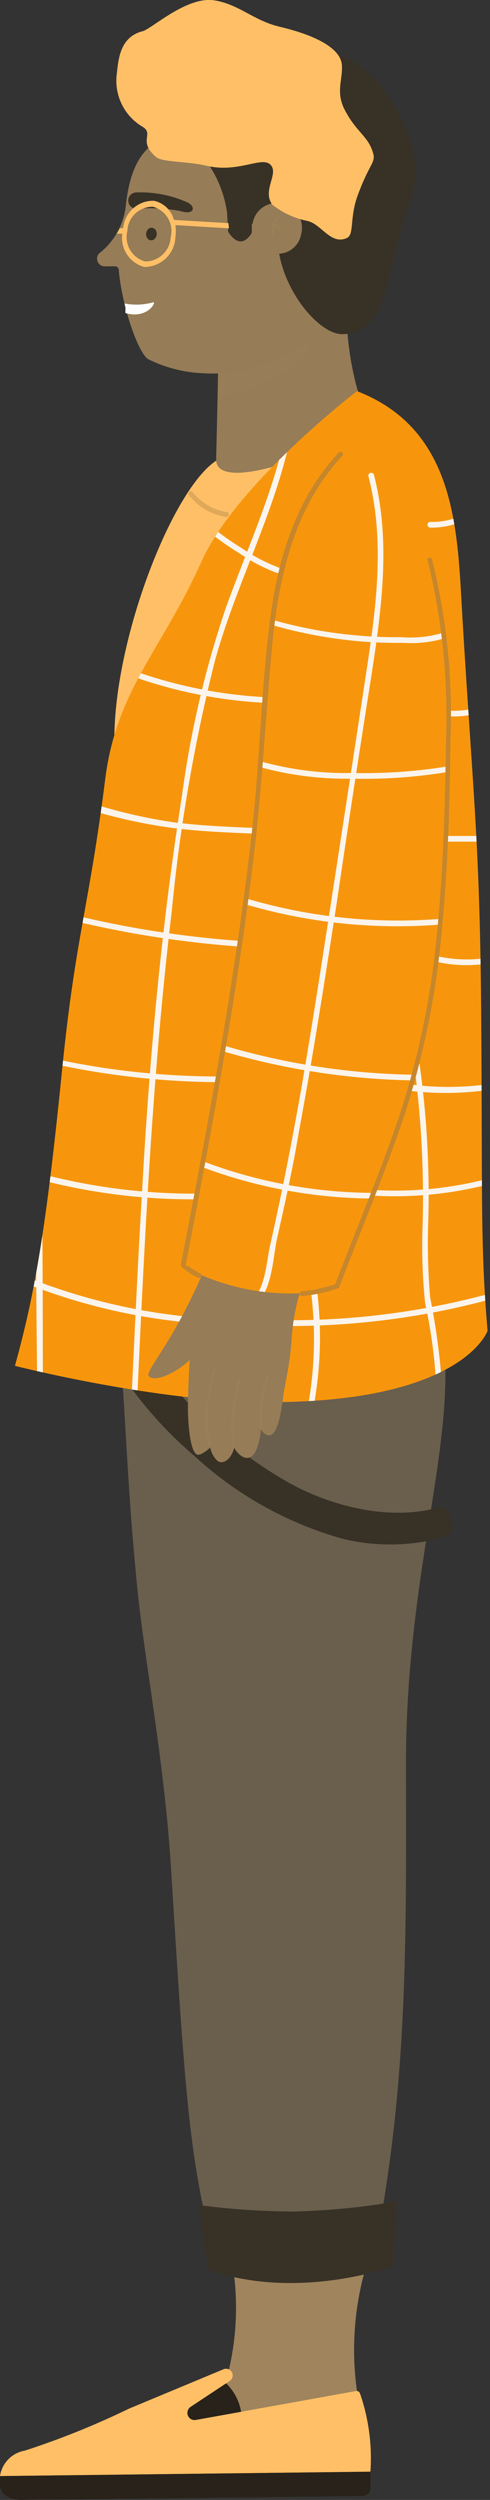 <svg xmlns="http://www.w3.org/2000/svg" viewBox="0 0 30.2 154.04"><rect x="0" y="0" width="30.2" height="154.04" fill="#333333" stroke="none"/><defs><clipPath id="a"><path fill="none" d="M22,24.1s-7.43,5.69-9.6,10.54C10,40,7.15,42.54,6.48,48.05c-1,7.88-1.8,9.56-2.62,17.55-1,10-1.68,14-2.94,18.56,0,0,8.76,2.24,15.64,2.24,12,0,13.49-4.4,13.49-4.4-.47-5.45-.3-8.61-.4-20.23-.09-10-.52-13.14-1.15-23.72C28.19,32.89,28.22,26.51,22,24.1Z"/></clipPath></defs><g data-name="Layer 1" fill="#ffa30f" class="color000 svgShape"><path fill="#ffbf66" d="M13.32,28.39s4.1-1,5.09.38C21.25,32.6,7.05,45.29,7.05,45.29,7.15,39,10.69,30.11,13.32,28.39Z" class="colorf4e2cb svgShape"/><path fill="#9f845d" d="M22.51,139.83l-8.12.09a16.83,16.83,0,0,1-1.32,9.18l7.63-.37L22,147.32A18.28,18.28,0,0,1,22.51,139.83Z" class="color9f6a5d svgShape"/><path fill="#ffbf66" d="M0,152.57l22.83-.27a12.21,12.21,0,0,0-.25-3.42,11.53,11.53,0,0,0-.4-1.42.22.22,0,0,0-.24-.13l-9.87,1.78a.44.44,0,0,1-.48-.25.45.45,0,0,1,.17-.56l2.38-1.58a.41.41,0,0,0-.37-.73l-5.83,2.43A50.17,50.17,0,0,1,1.54,151,1.87,1.87,0,0,0,0,152.57Z" class="colorf4e2cb svgShape"/><path fill="#28221a" d="M14.86 148.61h0a3.15 3.15 0 00-.92-1.75h0l-2.2 1.45a.45.45 0 00-.11.62.44.44 0 00.44.18zM0 153.14v-.57l22.83-.27v1.09c0 .22-.24.41-.55.41l-21 .24C.58 154.05 0 153.65 0 153.14z" class="color281a24 svgShape"/><path fill="#6a5e4d" d="M7,79.79c.71,4.43.67,10.27,1.47,18.13.45,4.46,1.66,10.66,2.07,17.18.9,14.44,1.14,18.64,3,24.81a17.39,17.39,0,0,0,4.73.42,25.42,25.42,0,0,0,4.57-.35c2.31-10.86,2.2-20,2.18-31.23,0-13.4,3.94-21.58,1.79-29Z" class="color6a4d52 svgShape"/><path fill="#383126" d="M12.83 139.86c5.54 1.95 11.38-.21 11.38-.21l.25-4a44.59 44.59 0 01-6.38.62 45.63 45.63 0 01-5.84-.4zM6 82.16a25 25 0 006 7.57 22.41 22.41 0 009.1 5.08 12.38 12.38 0 006.28-.1.61.61 0 00.48-.65l-.12-.7a.67.67 0 00-.85-.43c-3.18.81-6.84-.25-9.3-1.69a25.67 25.67 0 01-6.87-5.79A22 22 0 018 81.36c-.55-1.07-2.58-.28-2 .8z" class="color382633 svgShape"/><path fill="#967c57" d="M19.91,27.7c-1.22.51-6.4,2.49-6.59.69l.23-10,7.86.32s0,.62,0,1.72A18.73,18.73,0,0,0,22.7,26C22.77,26.21,20.11,27.62,19.91,27.7Z" class="color966157 svgShape"/><path d="M13.41,24.4l0-1.41s4.7-.61,6.06-2.47C19.5,20.52,18.76,23.64,13.41,24.4Z" style="mix-blend-mode:multiply" fill="#9f845d" opacity=".2" class="color9f6a5d svgShape"/><path fill="#967c57" d="M21.19,18.68A2.62,2.62,0,0,1,18.89,17s-2.24-9-5.4-9C9.74,7.9,8.14,9,7.75,12.71A4.31,4.31,0,0,1,6.1,15.62a.48.48,0,0,0,.44.79l.54,0a.23.23,0,0,1,.24.22c.17,2.08,1.13,5,1.79,5.49a8.38,8.38,0,0,0,3.43.88C18.14,23.33,21.19,18.68,21.19,18.68Z" class="color966157 svgShape"/><path fill="#383126" d="M9.07 14.66a.29.29 0 00.45.07.44.44 0 00.08-.54.3.3 0 00-.46-.08A.45.45 0 009.07 14.66zM23.6 5.5c-1.51-2.13-4.14-3.07-7.5-2.7 0 0-3.68.61-5.07.64 0 0-1.09 4.49-1.09 4.49a8.48 8.48 0 012.38 1.51A7 7 0 0114 13.15c0 .33.06.77.06 1.07v.06c.84 1.3 1.45.06 1.46.07v-.51a.13.13 0 000-.06s1.52.64 1.64 1.54c.34 2.71 2.54 5.26 3.91 5.27 3 0 2.73-4.29 4.08-7.81C26.28 10 25.11 7.61 23.6 5.5z" class="color382633 svgShape"/><path fill="#967c57" d="M18.56,14.43a1.45,1.45,0,0,1-1.7,1.18A1.55,1.55,0,0,1,15.55,14a1.5,1.5,0,0,1,1.51-1.49A1.53,1.53,0,0,1,18.56,14.43Z" class="color966157 svgShape"/><path d="M17.36,14.14a.39.39,0,0,0-.25-.29.44.44,0,0,0-.2,0,.94.94,0,0,1,.32-.39c.07,0,0-.16-.07-.11a1.14,1.14,0,0,0-.39.48,1.27,1.27,0,0,0,0,.67c0,.09.14,0,.13,0a1.15,1.15,0,0,1,0-.49h.21l0,0h0l0,0h0a.08.08,0,0,0,0,0h0v0s0,0,0,0h0v.07h0v0s0,0,0,0v0h0l0,0v0h0a.06.06,0,0,0,0,.09.08.08,0,0,0,.1,0A.46.46,0,0,0,17.36,14.14Z" style="mix-blend-mode:multiply" fill="#9f845d" opacity=".5" class="color9f6a5d svgShape"/><path fill="#383126" d="M11.1,13a10.46,10.46,0,0,0-2.66-.14.49.49,0,0,1-.07-1,7,7,0,0,1,3.15.6C12.1,12.7,12,13.3,11.1,13Z" class="color382633 svgShape"/><path fill="#ffbf66" d="M8.8,7.82A3.29,3.29,0,0,1,7.2,4.54c.1-.93.21-2.27,1.6-2.62.56-.15,2.71-2.16,4.4-1.9,1.52.24,2.41,1.23,4,1.62C19.74,2.24,21,3.08,21.07,4s-.42,1.7.22,2.85C22,8.18,22.7,8.39,23,9.45c.16.57-.23.63-.94,2.55-.54,1.44-.2,2.45-.69,2.67-1,.44-1.56-.88-2.44-1.06a5.07,5.07,0,0,1-2.15-1c-.64-.89.43-1.91-.11-2.46s-2,.55-4,.05C11.47,9.93,9.94,10,9.6,9.66,8.49,8.68,9.51,8.27,8.8,7.82Z" class="colorf4e2cb svgShape"/><path fill="#ffffff" d="M7.68,18.7a.87.87,0,0,0,.05.22,1.67,1.67,0,0,1,0,.19c0,.05,0,.18,0,.18,1.39.4,1.95-.75,1.7-.66A3.79,3.79,0,0,1,7.68,18.7Z" class="colorfff svgShape"/><path fill="#ffbf66" d="M14.08,13.75l-3.36-.2a1.63,1.63,0,0,0-1.24-1.18,1.86,1.86,0,0,0-1.89,1.69l-.2,0a3.45,3.45,0,0,0-.19.34l.34,0a1.85,1.85,0,0,0,1.35,2.05,1.91,1.91,0,0,0,1.92-1.83,2.68,2.68,0,0,0,0-.75l3.3.2ZM8.94,16.11a1.56,1.56,0,0,1-1.09-1.88,1.55,1.55,0,0,1,1.58-1.49,1.55,1.55,0,0,1,1.09,1.87A1.57,1.57,0,0,1,8.94,16.11Z" class="colorf4e2cb svgShape"/><g clip-path="url(#a)" fill="#ffa30f" class="color000 svgShape"><path fill="#f7960d" d="M22,24.1s-7.43,5.69-9.6,10.54C10,40,7.15,42.54,6.48,48.05c-1,7.88-1.8,9.56-2.62,17.55-1,10-1.68,14-2.94,18.56,0,0,8.76,2.24,15.64,2.24,12,0,13.49-4.4,13.49-4.4-.47-5.45-.3-8.61-.4-20.23-.09-10-.52-13.14-1.15-23.72C28.19,32.89,28.22,26.51,22,24.1Z" class="colord8624a svgShape"/><path fill="#28221a" d="M11.88,30.15a2.9,2.9,0,0,0,2.22,1.42c.19,0,.19-.29,0-.3a2.55,2.55,0,0,1-2-1.28c-.11-.15-.37,0-.26.16Z" opacity=".15" class="color281a24 svgShape"/><path fill="#c6862c" d="M11.17,78a.66.66,0,0,0,.22.22l.26.19a6.05,6.05,0,0,0,.55.32.16.16,0,0,0,.21-.06.14.14,0,0,0-.06-.2,5.24,5.24,0,0,1-.51-.3,2.2,2.2,0,0,1-.25-.17L11.5,78l-.05,0h0l0,0a.14.14,0,0,0-.2-.05.16.16,0,0,0-.05.21Z" class="colorc6432c svgShape"/><path fill="#faf4ec" d="M16.76 38.51a28.38 28.38 0 005.33 1c.91.08 1.83.11 2.74.1a7.32 7.32 0 002.47-.25c.2-.09.11-.42-.1-.34a7 7 0 01-2.47.24 25.89 25.89 0 01-2.64-.1 27.45 27.45 0 01-5.24-.95.18.18 0 00-.09.34zM16.07 47.28a20.12 20.12 0 005.63.7 31.37 31.37 0 005.81-.4c.22 0 .13-.37-.09-.33a32.23 32.23 0 01-5.72.38 19.49 19.49 0 01-5.54-.69.18.18 0 00-.09.34zM15.12 55.72a33.15 33.15 0 0012 1.25c.22 0 .22-.36 0-.35a32.9 32.9 0 01-11.88-1.24.18.18 0 00-.09.34zM13.76 64.78a44.06 44.06 0 0011.63 1.79c.23 0 .23-.34 0-.35a43.39 43.39 0 01-11.54-1.78c-.22-.07-.31.27-.09.34zM12.48 71.92a30.37 30.37 0 0010.29 1.93c.22 0 .23-.34 0-.35a29.9 29.9 0 01-10.2-1.92c-.21-.08-.3.26-.09.34zM1.74 79.14a36.47 36.47 0 0013.75 2.51A47.44 47.44 0 0030.08 80.1c.22-.07.12-.41-.09-.34a46.77 46.77 0 01-14 1.55 36.64 36.64 0 01-14-2.48c-.21-.08-.39.22-.18.31zM3 72.83A37.15 37.15 0 0012 73.9c.22 0 .22-.34 0-.35a37 37 0 01-8.83-1.06.18.18 0 00-.09.34zM23.15 73.68a23 23 0 006.66-.63c.22 0 .12-.39-.09-.33a22.7 22.7 0 01-6.57.61c-.22 0-.22.34 0 .35zM3.66 65.63a49.26 49.26 0 009.61 1.05.18.18 0 000-.35 48.25 48.25 0 01-9.51-1c-.22-.05-.32.29-.1.34zM25.39 67.23A18.47 18.47 0 0030 67.17c.23 0 .13-.37-.09-.34a18.23 18.23 0 01-4.55 0c-.22 0-.22.33 0 .35zM4.92 56.83a63.16 63.16 0 009.66 1.48c.23 0 .23-.33 0-.35A62 62 0 015 56.49c-.22-.05-.31.29-.09.34zM26.93 59.27a8.42 8.42 0 002.65.16c.22 0 .23-.37 0-.35A8.48 8.48 0 0127 58.93c-.22 0-.31.29-.09.34zM5.86 50a32.23 32.23 0 004.65 1c1.65.22 3.32.29 5 .36.22 0 .22-.34 0-.35-1.6-.07-3.2-.14-4.79-.34A32 32 0 016 49.61a.18.18 0 00-.09.34zM27.57 51.86c.62 0 1.23 0 1.85 0 .22 0 .22-.36 0-.35-.62 0-1.23 0-1.85 0-.22 0-.22.34 0 .35zM8.32 41.73a28.71 28.71 0 007.9 1.57c.22 0 .22-.34 0-.35a28.51 28.51 0 01-7.81-1.56c-.21-.07-.31.26-.09.34zM27.71 44.14a6.15 6.15 0 001.21-.07.19.19 0 00.12-.22.18.18 0 00-.22-.12 5.14 5.14 0 01-1.11.06.18.18 0 00-.17.18.16.16 0 00.17.17zM12.6 32.54a17.24 17.24 0 002.15 1.55 10.6 10.6 0 002.31 1.21c.21.07.31-.26.09-.34a10.79 10.79 0 01-2.23-1.17 19.18 19.18 0 01-2.08-1.49c-.16-.15-.41.09-.24.24zM26.52 32.51a4.66 4.66 0 001.58-.24.19.19 0 00.13-.21.18.18 0 00-.22-.12 4.41 4.41 0 01-1.49.22c-.23 0-.23.34 0 .35z" class="colorfaf6ec svgShape"/><path fill="#fbf5ed" d="M25.54 65.72a61.91 61.91 0 01.51 9.72 34.14 34.14 0 00.15 4.85 31.94 31.94 0 01.66 4.65.18.18 0 00.35 0 42.8 42.8 0 00-.7-5 39.34 39.34 0 01-.11-4.86 58.49 58.49 0 00-.53-9.44c0-.22-.37-.13-.33.09zM19.19 79.76A23.45 23.45 0 0119 86.55c0 .22.32.22.35 0a23.42 23.42 0 00.21-6.89c0-.22-.38-.12-.34.1zM17.61 26.66c-.79 3.75-2.41 7.23-3.7 10.82A61.4 61.4 0 0011.22 49c-1.26 8-2 16.09-2.45 24.18-.28 4.65-.49 9.31-.71 14 0 .22.34.22.35 0 0-.49.05-1 .07-1.47 0-.22-.34-.22-.35 0 0 .49 0 1-.07 1.47h.35c.48-10.37.95-20.75 2.18-31.07a104.31 104.31 0 012.66-15.41c1.31-4.73 3.69-9.1 4.69-13.92 0-.22-.29-.31-.33-.09zM2.64 85.09q0-8.94-.1-17.87a.18.18 0 00-.35 0q0 8.93.1 17.87a.18.18 0 00.35 0zM15.4 80.49c1.35-.39 1.42-3 1.66-4.1.5-2.23 1-4.46 1.37-6.7.88-4.73 1.62-9.48 2.35-14.23q1-6.81 2.08-13.63c.64-4.18 1.26-8.44.18-12.6a.18.18 0 00-.34.09c1.13 4.34.38 8.77-.28 13.12q-.93 6.11-1.87 12.21c-.64 4.18-1.28 8.37-2 12.54-.37 2.08-.76 4.17-1.19 6.24-.23 1.11-.47 2.23-.72 3.34-.2.85-.32 3.1-1.32 3.38a.18.18 0 00.1.34z" class="colorfafbed svgShape"/><path fill="#c6862c" d="M20.89 27.87c-2.6 2.78-3.73 6.43-4.22 10.13-.57 4.26-.64 8.57-1.1 12.84-1 9.09-2.69 18.09-4.42 27.07 0 .19.25.27.29.08 1.61-8.37 3.19-16.75 4.2-25.22.51-4.26.73-8.54 1.12-12.81s1.32-8.64 4.34-11.87c.14-.14-.08-.36-.21-.22zM26.36 34.55a40.26 40.26 0 011.12 11.32c-.05 3.85-.16 7.71-.54 11.55a51.36 51.36 0 01-2.36 11.44c-1.19 3.5-2.64 6.9-3.95 10.35-.07.18.22.26.29.08 1.33-3.52 2.82-7 4-10.56a51.5 51.5 0 002.3-11.31c.39-3.92.5-7.86.54-11.78a39.55 39.55 0 00-1.13-11.17.15.15 0 00-.29.08z" class="colorc6432c svgShape"/><path fill="#c6862c" d="M18.61,79.86a9.18,9.18,0,0,0,2.2-.47c.18-.06.11-.35-.08-.29a8.91,8.91,0,0,1-2.12.46c-.19,0-.19.32,0,.3Z" class="colorc6432c svgShape"/></g><path fill="#967c57" d="M12.44,78.58c-.22.49-.38.89-1.13,2.35C10.09,83.27,9,84.52,9.16,84.78c.42.51,2.06-.44,2.53-1,0,0-.08,1.12-.11,2.86,0,1.48.21,3,.63,3,.27,0,.75-.44.75-.44.06.37.37.89.65.9.61,0,.83-.89.83-.89.18.37.56.67.86.62.68-.12.78-1.76.78-1.76a.73.73,0,0,0,.45.37c.51.09.76-1.07.92-2.36.11-.82.38-1.75.52-3.48a12.72,12.72,0,0,1,.5-2.91A13.94,13.94,0,0,1,12.44,78.58Z" class="color966157 svgShape"/><path fill="#9f845d" d="M13 89a7.83 7.83 0 01-.17-2.41c.13-.76.29-1.51.49-2.26 0-.09-.13-.13-.15 0a23 23 0 00-.51 2.44 7.83 7.83 0 00.19 2.31c0 .1.16 0 .15 0zM14.47 89.07a9.34 9.34 0 01.36-4c0-.09-.12-.13-.15 0a9.36 9.36 0 00-.36 4c0 .1.17.1.15 0zM16.16 88a7.7 7.7 0 01.4-3.16.08.08 0 00-.15 0A7.79 7.79 0 0016 88c0 .1.16.1.15 0z" opacity=".5" class="color9f6a5d svgShape"/><path fill="#28221a" d="M11.66,30.53a3.61,3.61,0,0,0,2.26,1.32.15.15,0,0,0,.18-.11.14.14,0,0,0-.1-.18,3.37,3.37,0,0,1-2.13-1.24.15.15,0,0,0-.21,0,.14.14,0,0,0,0,.21Z" opacity=".15" class="color281a24 svgShape"/></g></svg>